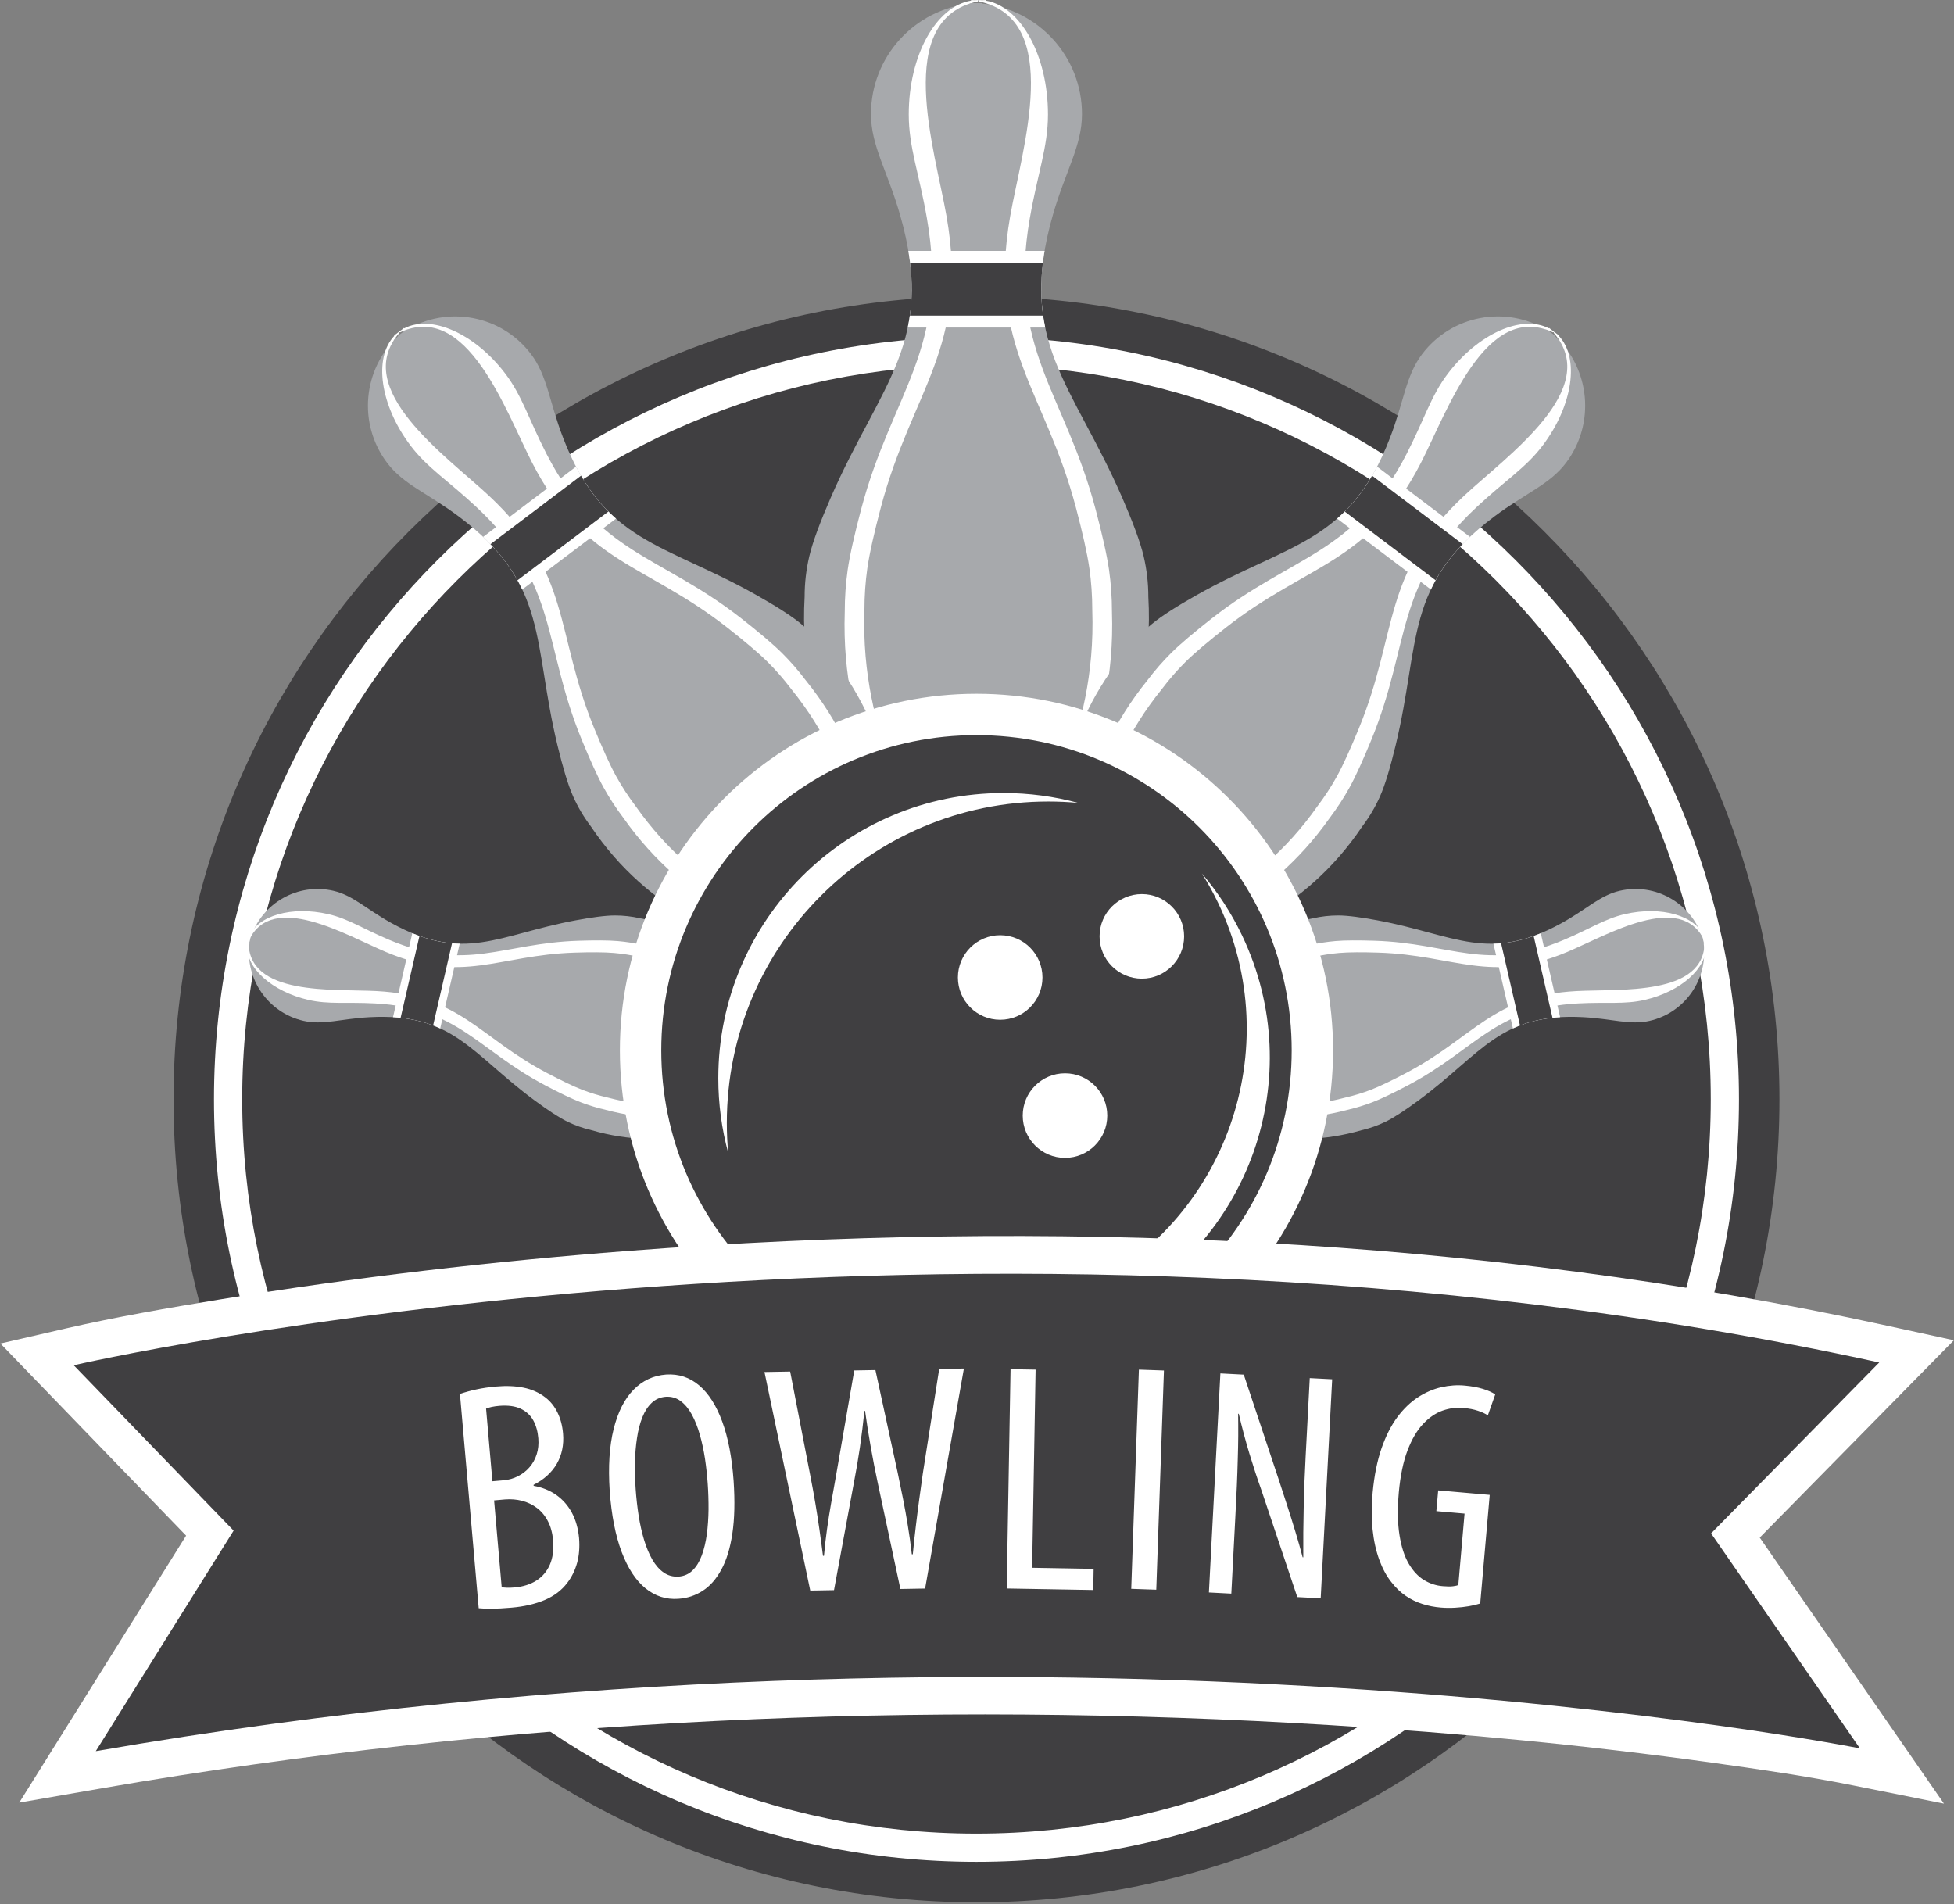 <?xml version="1.0" encoding="UTF-8" standalone="no"?>
<!DOCTYPE svg PUBLIC "-//W3C//DTD SVG 1.1//EN" "http://www.w3.org/Graphics/SVG/1.1/DTD/svg11.dtd">
<svg width="100%" height="100%" viewBox="0 0 786 766" version="1.1" xmlns="http://www.w3.org/2000/svg" xmlns:xlink="http://www.w3.org/1999/xlink" xml:space="preserve" xmlns:serif="http://www.serif.com/" style="fill-rule:evenodd;clip-rule:evenodd;stroke-linejoin:round;stroke-miterlimit:1.414;">
    <rect x="0" y="0" width="786" height="766" fill="#808080" stroke="none"/>
    <g transform="matrix(1,0,0,1,-1998.83,-150.808)">
        <g transform="matrix(4.167,0,0,4.167,0,0)">
            <path d="M573.942,64.798C616.752,64.798 651.455,99.502 651.455,142.31C651.455,185.118 616.752,219.822 573.942,219.822C531.135,219.822 496.432,185.118 496.432,142.31C496.432,99.502 531.135,64.798 573.942,64.798Z" style="fill:rgb(64,63,65);"/>
        </g>
        <g transform="matrix(4.167,0,0,4.167,0,0)">
            <path d="M573.942,68.704C594.268,68.704 612.67,76.943 625.99,90.263C639.311,103.582 647.549,121.985 647.549,142.31C647.549,162.635 639.311,181.037 625.99,194.357C612.67,207.676 594.268,215.916 573.942,215.916C553.617,215.916 535.216,207.676 521.896,194.357C508.576,181.037 500.337,162.635 500.337,142.31C500.337,121.985 508.576,103.582 521.896,90.263C535.216,76.943 553.617,68.704 573.942,68.704ZM624.064,92.189C611.237,79.361 593.517,71.428 573.942,71.428C554.369,71.428 536.647,79.361 523.82,92.189C510.994,105.015 503.061,122.736 503.061,142.31C503.061,161.883 510.994,179.605 523.82,192.432C536.647,205.258 554.369,213.193 573.942,213.193C593.517,213.193 611.237,205.258 624.064,192.432C636.892,179.605 644.826,161.883 644.826,142.31C644.826,122.736 636.892,105.015 624.064,92.189Z" style="fill:white;fill-rule:nonzero;"/>
        </g>
        <g transform="matrix(4.167,0,0,4.167,0,0)">
            <path d="M564.238,118.795C562.434,112.883 556.672,105.932 557.353,93.812C557.353,92.47 557.508,91.165 557.799,89.912C557.799,89.911 557.799,89.911 557.799,89.91C558.132,88.484 558.892,86.494 559.865,84.253C564.655,73.225 570.089,69.181 566.563,56.921C565.349,52.697 563.759,50.271 563.759,47.21C563.759,41.651 567.983,37.082 573.398,36.535C573.398,36.518 573.398,36.499 573.398,36.481C573.582,36.481 573.762,36.485 573.942,36.494C574.123,36.485 574.305,36.481 574.488,36.481C574.488,36.499 574.488,36.518 574.488,36.535C579.901,37.082 584.128,41.651 584.128,47.21C584.128,50.271 582.537,52.697 581.322,56.921C577.797,69.181 583.229,73.225 588.021,84.253C588.994,86.494 589.754,88.484 590.087,89.91C590.087,89.911 590.087,89.911 590.088,89.912L590.087,89.912C590.379,91.165 590.533,92.47 590.533,93.812C591.214,105.932 585.453,112.883 583.648,118.795C581.32,122.127 566.566,122.127 564.238,118.795Z" style="fill:rgb(167,169,172);"/>
        </g>
        <g transform="matrix(4.167,0,0,4.167,0,0)">
            <path d="M567.307,67.812C567.767,65.623 567.845,63.248 567.367,60.408L580.518,60.408C580.039,63.248 580.119,65.623 580.578,67.812L567.307,67.812Z" style="fill:white;"/>
        </g>
        <g transform="matrix(4.167,0,0,4.167,0,0)">
            <path d="M567.704,120.978C566.578,114.888 560.804,107.729 561.228,95.244C561.228,93.862 561.325,92.518 561.506,91.228L561.505,91.228L561.506,91.227C561.714,89.756 562.188,87.708 562.796,85.4C565.786,74.04 571.356,69.875 569.156,57.247C568.397,52.896 567.405,50.399 567.405,47.245C567.405,41.52 570.042,36.813 573.422,36.251C573.422,36.231 573.422,36.213 573.422,36.194C573.537,36.194 573.649,36.198 573.762,36.208C573.875,36.198 573.988,36.194 574.103,36.194C574.103,36.213 574.103,36.231 574.103,36.251L574.125,36.255L574.146,36.251C574.146,36.231 574.146,36.213 574.146,36.194C574.261,36.194 574.374,36.198 574.487,36.208C574.6,36.198 574.713,36.194 574.827,36.194C574.827,36.213 574.827,36.231 574.827,36.251C578.207,36.813 580.844,41.52 580.844,47.245C580.844,50.399 579.852,52.896 579.093,57.247C576.893,69.875 582.463,74.04 585.453,85.4C586.061,87.708 586.535,89.756 586.743,91.226C586.743,91.226 586.743,91.227 586.744,91.228L586.743,91.228C586.924,92.518 587.021,93.862 587.021,95.244C587.445,107.729 581.671,114.888 580.545,120.978C579.786,122.772 576.906,123.627 574.125,123.545C571.343,123.627 568.463,122.772 567.704,120.978ZM574.125,36.273C574.094,36.289 574.018,36.306 574.093,36.326C565.84,38.041 569.933,50.641 571.056,57.082C573.256,69.71 567.686,73.875 564.695,85.234C564.088,87.543 563.613,89.591 563.406,91.061L563.405,91.063C563.223,92.353 563.127,93.698 563.127,95.08C562.703,107.564 568.477,114.723 569.604,120.813C570.189,122.195 572.034,123.021 574.125,123.289C576.215,123.021 578.06,122.195 578.646,120.813C579.771,114.723 585.546,107.564 585.122,95.08C585.122,93.698 585.026,92.353 584.844,91.063L584.843,91.061C584.636,89.591 584.161,87.543 583.554,85.234C580.563,73.875 574.993,69.71 577.193,57.082C578.315,50.641 582.409,38.041 574.156,36.326C574.232,36.306 574.155,36.289 574.125,36.273Z" style="fill:white;"/>
        </g>
        <g transform="matrix(4.167,0,0,4.167,0,0)">
            <path d="M567.51,66.657C567.733,65.1 567.761,63.433 567.535,61.563L580.352,61.563C580.127,63.433 580.152,65.1 580.375,66.657L567.51,66.657Z" style="fill:rgb(64,63,65);"/>
        </g>
        <g transform="matrix(4.167,0,0,4.167,0,0)">
            <path d="M580.382,119.434C582.199,114.473 581.854,106.765 588.567,98.851C589.258,97.936 590.037,97.126 590.882,96.422L590.881,96.422C590.881,96.422 590.882,96.422 590.883,96.421C591.845,95.619 593.388,94.655 595.208,93.629C604.16,88.579 609.949,88.622 613.864,78.445C615.215,74.939 615.379,72.465 616.957,70.378C619.823,66.588 625.061,65.65 629.033,68.069C629.044,68.056 629.053,68.044 629.063,68.031C629.188,68.126 629.309,68.222 629.427,68.321C629.554,68.408 629.681,68.499 629.806,68.593C629.795,68.605 629.785,68.618 629.776,68.63C633.186,71.795 633.711,77.088 630.847,80.878C629.268,82.965 626.933,83.799 623.928,86.053C615.204,92.594 616.823,98.153 614.405,108.142C613.913,110.172 613.407,111.921 612.897,113.064C612.897,113.065 612.897,113.066 612.897,113.066L612.896,113.066C612.451,114.07 611.883,115.04 611.191,115.954C605.407,124.57 597.896,126.34 593.617,129.44C590.312,130.512 580.252,122.906 580.382,119.434Z" style="fill:rgb(167,169,172);"/>
        </g>
        <g transform="matrix(4.167,0,0,4.167,0,0)">
            <path d="M608.757,86.254C610.198,84.999 611.478,83.421 612.615,81.238L621.581,88.017C619.792,89.706 618.621,91.367 617.807,93.096L608.757,86.254Z" style="fill:white;"/>
        </g>
        <g transform="matrix(4.167,0,0,4.167,0,0)">
            <path d="M581.621,122.709C583.992,117.977 583.745,110.118 590.472,101.824C591.183,100.882 591.942,100.015 592.731,99.23L592.732,99.229C593.632,98.334 595.011,97.182 596.616,95.921C604.511,89.717 610.455,89.749 615.465,80.004C617.19,76.646 617.801,74.432 619.427,72.281C622.378,68.378 626.603,66.528 629.197,67.887C629.207,67.874 629.216,67.861 629.225,67.848C629.305,67.907 629.38,67.969 629.451,68.032C629.532,68.085 629.612,68.14 629.689,68.199C629.681,68.212 629.671,68.224 629.66,68.237L629.674,68.253L629.691,68.26C629.701,68.248 629.711,68.234 629.721,68.222C629.798,68.281 629.873,68.342 629.945,68.406C630.026,68.458 630.106,68.513 630.185,68.572C630.174,68.585 630.164,68.598 630.154,68.61C632.169,70.737 631.541,75.306 628.59,79.21C626.965,81.359 624.999,82.55 622.24,85.127C614.23,92.603 615.881,98.314 612.063,107.6C611.287,109.487 610.555,111.13 609.938,112.237C609.938,112.238 609.938,112.238 609.938,112.239C609.398,113.213 608.769,114.179 608.059,115.122C601.912,123.853 594.283,125.757 590.376,129.329C588.934,130.16 586.53,129.259 584.675,127.77C582.736,126.391 581.214,124.324 581.621,122.709ZM629.665,68.264C629.635,68.259 629.573,68.232 629.615,68.284C623.104,65.198 619.399,75.901 616.845,80.871C611.836,90.615 605.891,90.584 597.996,96.787C596.392,98.048 595.012,99.2 594.112,100.095L594.111,100.096C593.322,100.882 592.563,101.749 591.852,102.692C585.126,110.985 585.372,118.843 583.001,123.576C582.688,124.821 583.52,126.335 584.808,127.595C586.37,128.49 588.055,128.878 589.166,128.237C593.073,124.666 600.701,122.761 606.848,114.03C607.561,113.087 608.188,112.121 608.729,111.147L608.729,111.148C608.729,111.147 608.729,111.146 608.729,111.146C609.345,110.037 610.077,108.395 610.854,106.508C614.67,97.222 613.021,91.51 621.029,84.035C625.115,80.221 634.402,73.74 629.658,68.317C629.722,68.342 629.677,68.29 629.665,68.264Z" style="fill:white;"/>
        </g>
        <g transform="matrix(4.167,0,0,4.167,0,0)">
            <path d="M609.491,85.572C610.445,84.625 611.324,83.502 612.134,82.111L620.872,88.718C619.756,89.877 618.914,91.028 618.262,92.203L609.491,85.572Z" style="fill:rgb(64,63,65);"/>
        </g>
        <g transform="matrix(4.167,0,0,4.167,0,0)">
            <path d="M591.982,132.627C595.371,130.676 598.838,126.139 606.407,124.84C607.233,124.65 608.061,124.56 608.874,124.562L608.875,124.562C609.801,124.564 611.136,124.75 612.655,125.033C620.133,126.422 623.396,129.197 630.453,125.285C632.885,123.938 634.154,122.613 636.04,122.179C639.467,121.391 642.884,123.347 643.988,126.607C643.999,126.605 644.011,126.602 644.022,126.599C644.047,126.712 644.07,126.824 644.091,126.938C644.122,127.048 644.149,127.158 644.176,127.271C644.165,127.273 644.153,127.276 644.143,127.278C644.573,130.694 642.356,133.946 638.93,134.734C637.043,135.169 635.322,134.532 632.546,134.383C624.489,133.948 622.768,137.87 616.649,142.388C615.405,143.306 614.285,144.057 613.454,144.464C613.454,144.464 613.453,144.464 613.453,144.465L613.453,144.464C612.722,144.822 611.938,145.102 611.112,145.292C603.737,147.431 598.636,144.865 594.736,144.592C592.352,143.629 590.26,134.534 591.982,132.627Z" style="fill:rgb(167,169,172);"/>
        </g>
        <g transform="matrix(4.167,0,0,4.167,0,0)">
            <path d="M623.846,127.288C625.259,127.261 626.734,126.973 628.417,126.276L630.283,134.382C628.463,134.489 627.011,134.875 625.728,135.468L623.846,127.288Z" style="fill:white;"/>
        </g>
        <g transform="matrix(4.167,0,0,4.167,0,0)">
            <path d="M591.13,135.073C594.723,133.515 598.317,128.941 606.073,127.431C606.926,127.236 607.768,127.104 608.589,127.034L608.589,127.033L608.59,127.033C609.524,126.953 610.855,126.955 612.365,127.002C619.79,127.234 623.147,130.077 630.62,126.929C633.194,125.845 634.592,124.879 636.537,124.432C640.066,123.62 643.34,124.578 644.167,126.582C644.179,126.578 644.19,126.576 644.201,126.573C644.218,126.644 644.231,126.714 644.241,126.785C644.264,126.853 644.282,126.922 644.298,126.993C644.286,126.995 644.275,126.997 644.264,127L644.265,127.015L644.27,127.028C644.281,127.025 644.293,127.023 644.305,127.021C644.32,127.09 644.334,127.161 644.344,127.232C644.366,127.3 644.384,127.369 644.402,127.44C644.389,127.442 644.378,127.444 644.366,127.447C644.499,129.61 641.971,131.904 638.442,132.715C636.499,133.163 634.819,132.905 632.028,133.054C623.932,133.489 622.155,137.514 615.577,140.967C614.24,141.67 613.045,142.253 612.17,142.589C612.169,142.589 612.169,142.589 612.169,142.59L612.168,142.59C611.399,142.884 610.583,143.135 609.731,143.331C602.096,145.363 596.864,142.819 592.951,142.988C591.737,142.774 590.803,141.121 590.458,139.395C590.012,137.691 590.133,135.796 591.13,135.073ZM644.252,127.018C644.238,127.001 644.217,126.956 644.216,127.006C641.988,122.162 634.801,126.472 630.99,128.077C623.52,131.224 620.161,128.382 612.736,128.149C611.227,128.101 609.896,128.1 608.96,128.181L608.959,128.181C608.138,128.252 607.297,128.383 606.444,128.578C598.688,130.088 595.095,134.663 591.501,136.22C590.731,136.778 590.483,138.032 590.615,139.359C591.078,140.609 591.848,141.629 592.782,141.794C596.695,141.625 601.928,144.169 609.563,142.137C610.415,141.941 611.23,141.691 612,141.395L612,141.396C612,141.396 612,141.395 612.001,141.395C612.878,141.059 614.073,140.475 615.41,139.774C621.987,136.319 623.766,132.295 631.862,131.861C635.99,131.639 644.338,132.375 644.225,127.045C644.247,127.089 644.246,127.038 644.252,127.018Z" style="fill:white;"/>
        </g>
        <g transform="matrix(4.167,0,0,4.167,0,0)">
            <path d="M624.586,127.25C625.576,127.166 626.608,126.946 627.729,126.543L629.547,134.442C628.362,134.569 627.338,134.822 626.41,135.18L624.586,127.25Z" style="fill:rgb(64,63,65);"/>
        </g>
        <g transform="matrix(4.167,0,0,4.167,0,0)">
            <path d="M567.52,119.434C565.701,114.473 566.047,106.765 559.335,98.851C558.643,97.936 557.864,97.126 557.02,96.422C557.019,96.422 557.019,96.422 557.019,96.421C556.057,95.619 554.514,94.655 552.693,93.629C543.741,88.579 537.953,88.622 534.037,78.445C532.688,74.939 532.522,72.465 530.944,70.378C528.079,66.588 522.841,65.65 518.867,68.069C518.857,68.056 518.849,68.044 518.84,68.031C518.715,68.126 518.594,68.222 518.476,68.321C518.347,68.408 518.222,68.499 518.097,68.593C518.104,68.605 518.115,68.618 518.125,68.63C514.715,71.795 514.188,77.088 517.055,80.878C518.633,82.965 520.968,83.799 523.973,86.053C532.697,92.594 531.078,98.153 533.496,108.142C533.988,110.172 534.495,111.921 535.004,113.064C535.005,113.065 535.005,113.066 535.005,113.066C535.451,114.07 536.019,115.04 536.711,115.954C542.495,124.57 550.006,126.34 554.285,129.44C557.589,130.512 567.648,122.906 567.52,119.434Z" style="fill:rgb(167,169,172);"/>
        </g>
        <g transform="matrix(4.167,0,0,4.167,0,0)">
            <path d="M539.145,86.254C537.702,84.999 536.424,83.421 535.287,81.238L526.32,88.017C528.109,89.706 529.281,91.367 530.095,93.096L539.145,86.254Z" style="fill:white;"/>
        </g>
        <g transform="matrix(4.167,0,0,4.167,0,0)">
            <path d="M566.281,122.709C563.91,117.977 564.156,110.118 557.431,101.824C556.719,100.882 555.959,100.015 555.171,99.23C555.171,99.23 555.17,99.229 555.168,99.229C554.271,98.334 552.891,97.182 551.286,95.921C543.392,89.717 537.446,89.749 532.437,80.004C530.711,76.646 530.101,74.432 528.476,72.281C525.523,68.378 521.299,66.528 518.705,67.887C518.695,67.874 518.685,67.861 518.676,67.848C518.598,67.907 518.521,67.969 518.451,68.032C518.369,68.085 518.289,68.14 518.211,68.199C518.222,68.212 518.231,68.224 518.24,68.237L518.229,68.253L518.211,68.26C518.2,68.248 518.19,68.234 518.181,68.222C518.103,68.281 518.029,68.342 517.956,68.406C517.875,68.458 517.796,68.513 517.718,68.572C517.727,68.585 517.737,68.598 517.747,68.61C515.732,70.737 516.361,75.306 519.313,79.21C520.938,81.359 522.901,82.55 525.662,85.127C533.672,92.603 532.021,98.314 535.838,107.6C536.613,109.487 537.347,111.13 537.963,112.237C537.963,112.238 537.963,112.238 537.964,112.239C538.504,113.213 539.131,114.179 539.844,115.122C545.99,123.853 553.618,125.757 557.525,129.329C558.967,130.16 561.372,129.259 563.226,127.77C565.165,126.391 566.688,124.324 566.281,122.709ZM518.237,68.264C518.267,68.259 518.328,68.232 518.286,68.284C524.797,65.198 528.502,75.901 531.057,80.871C536.066,90.615 542.012,90.584 549.906,96.787C551.511,98.048 552.891,99.2 553.789,100.095C553.79,100.095 553.79,100.096 553.79,100.096C554.579,100.882 555.339,101.749 556.051,102.692C562.776,110.985 562.529,118.843 564.901,123.576C565.214,124.821 564.382,126.335 563.095,127.595C561.531,128.49 559.848,128.878 558.734,128.237C554.827,124.666 547.2,122.761 541.054,114.03C540.341,113.087 539.715,112.121 539.173,111.147L539.173,111.148C539.173,111.147 539.172,111.146 539.172,111.146C538.556,110.037 537.824,108.395 537.048,106.508C533.232,97.222 534.882,91.51 526.871,84.035C522.787,80.221 513.5,73.74 518.242,68.317C518.181,68.342 518.224,68.29 518.237,68.264Z" style="fill:white;"/>
        </g>
        <g transform="matrix(4.167,0,0,4.167,0,0)">
            <path d="M538.41,85.572C537.456,84.625 536.577,83.502 535.768,82.111L527.029,88.718C528.146,89.877 528.987,91.028 529.639,92.203L538.41,85.572Z" style="fill:rgb(64,63,65);"/>
        </g>
        <g transform="matrix(4.167,0,0,4.167,0,0)">
            <path d="M555.918,132.627C552.53,130.676 549.063,126.139 541.495,124.84C540.667,124.65 539.841,124.56 539.027,124.562L539.026,124.562C538.1,124.564 536.767,124.75 535.246,125.033C527.77,126.422 524.506,129.197 517.448,125.285C515.018,123.938 513.748,122.613 511.86,122.179C508.436,121.391 505.018,123.347 503.914,126.607C503.902,126.605 503.891,126.602 503.88,126.599C503.853,126.712 503.831,126.824 503.812,126.938C503.779,127.048 503.751,127.158 503.726,127.271C503.736,127.273 503.748,127.276 503.76,127.278C503.328,130.694 505.546,133.946 508.973,134.734C510.858,135.169 512.58,134.532 515.354,134.383C523.412,133.948 525.135,137.87 531.253,142.388C532.496,143.306 533.615,144.057 534.447,144.464L534.449,144.465L534.449,144.464C535.179,144.822 535.963,145.102 536.789,145.292C544.165,147.431 549.266,144.865 553.165,144.592C555.549,143.629 557.642,134.534 555.918,132.627Z" style="fill:rgb(167,169,172);"/>
        </g>
        <g transform="matrix(4.167,0,0,4.167,0,0)">
            <path d="M524.057,127.288C522.643,127.261 521.168,126.973 519.482,126.276L517.619,134.382C519.438,134.489 520.891,134.875 522.175,135.468L524.057,127.288Z" style="fill:white;"/>
        </g>
        <g transform="matrix(4.167,0,0,4.167,0,0)">
            <path d="M556.771,135.073C553.178,133.515 549.583,128.941 541.828,127.431C540.977,127.236 540.134,127.104 539.313,127.034L539.313,127.033L539.312,127.034C538.377,126.953 537.047,126.955 535.537,127.002C528.111,127.234 524.754,130.077 517.281,126.929C514.706,125.845 513.31,124.879 511.365,124.432C507.836,123.62 504.561,124.578 503.734,126.582C503.724,126.578 503.711,126.576 503.699,126.573C503.684,126.644 503.671,126.714 503.661,126.785C503.638,126.853 503.62,126.922 503.604,126.993C503.615,126.995 503.627,126.997 503.638,127L503.638,127.015L503.632,127.028C503.62,127.025 503.608,127.023 503.598,127.021C503.58,127.09 503.567,127.161 503.557,127.232C503.536,127.3 503.517,127.369 503.5,127.44C503.511,127.442 503.524,127.444 503.536,127.447C503.403,129.61 505.931,131.904 509.459,132.715C511.403,133.163 513.083,132.905 515.873,133.054C523.968,133.489 525.747,137.514 532.323,140.967C533.661,141.67 534.856,142.253 535.732,142.589L535.733,142.59C536.503,142.884 537.317,143.135 538.17,143.331C545.805,145.363 551.037,142.819 554.95,142.988C556.164,142.774 557.1,141.121 557.443,139.395C557.89,137.691 557.77,135.796 556.771,135.073ZM503.648,127.018C503.663,127.001 503.685,126.956 503.686,127.006C505.913,122.162 513.099,126.472 516.909,128.077C524.382,131.224 527.74,128.382 535.166,128.149C536.676,128.101 538.006,128.1 538.94,128.181L538.941,128.181C539.763,128.252 540.605,128.383 541.457,128.578C549.214,130.088 552.808,134.663 556.4,136.22C557.171,136.778 557.418,138.032 557.286,139.359C556.824,140.609 556.054,141.629 555.118,141.794C551.205,141.625 545.974,144.169 538.338,142.137C537.486,141.941 536.671,141.691 535.901,141.395L535.901,141.396L535.901,141.395C535.024,141.059 533.828,140.475 532.491,139.774C525.914,136.319 524.137,132.295 516.039,131.861C511.91,131.639 503.563,132.375 503.677,127.045C503.654,127.089 503.654,127.038 503.648,127.018Z" style="fill:white;"/>
        </g>
        <g transform="matrix(4.167,0,0,4.167,0,0)">
            <path d="M523.315,127.25C522.323,127.166 521.293,126.946 520.172,126.543L518.354,134.442C519.538,134.569 520.563,134.822 521.49,135.18L523.315,127.25Z" style="fill:rgb(64,63,65);"/>
        </g>
        <g transform="matrix(4.167,0,0,4.167,0,0)">
            <path d="M573.942,103.161C592.954,103.161 608.365,118.572 608.365,137.583C608.365,156.593 592.954,172.005 573.942,172.005C554.933,172.005 539.521,156.593 539.521,137.583C539.521,118.572 554.933,103.161 573.942,103.161Z" style="fill:white;"/>
        </g>
        <g transform="matrix(4.167,0,0,4.167,0,0)">
            <path d="M573.942,107.155C590.748,107.155 604.37,120.778 604.37,137.583C604.37,154.387 590.748,168.01 573.942,168.01C557.139,168.01 543.516,154.387 543.516,137.583C543.516,120.778 557.139,107.155 573.942,107.155Z" style="fill:rgb(64,63,65);"/>
        </g>
        <g transform="matrix(4.167,0,0,4.167,0,0)">
            <path d="M549.977,147.484C549.888,146.528 549.843,145.564 549.843,144.596C549.843,127.458 563.737,113.563 580.875,113.563C581.844,113.563 582.807,113.609 583.762,113.696C581.442,113.069 579.023,112.742 576.559,112.742C561.35,112.742 549.021,125.07 549.021,140.28C549.021,142.744 549.348,145.164 549.977,147.484Z" style="fill:white;"/>
        </g>
        <g transform="matrix(4.167,0,0,4.167,0,0)">
            <path d="M589.908,122.497C592.16,122.497 593.988,124.324 593.988,126.578C593.988,128.832 592.16,130.66 589.908,130.66C587.653,130.66 585.825,128.832 585.825,126.578C585.825,124.324 587.653,122.497 589.908,122.497Z" style="fill:white;"/>
        </g>
        <g transform="matrix(4.167,0,0,4.167,0,0)">
            <path d="M576.23,126.468C578.485,126.468 580.313,128.296 580.313,130.549C580.313,132.804 578.485,134.631 576.23,134.631C573.977,134.631 572.15,132.804 572.15,130.549C572.15,128.296 573.977,126.468 576.23,126.468Z" style="fill:white;"/>
        </g>
        <g transform="matrix(4.167,0,0,4.167,0,0)">
            <path d="M582.488,139.799C584.743,139.799 586.569,141.627 586.569,143.881C586.569,146.135 584.743,147.962 582.488,147.962C580.234,147.962 578.407,146.135 578.407,143.881C578.407,141.627 580.234,139.799 582.488,139.799Z" style="fill:white;"/>
        </g>
        <g transform="matrix(4.167,0,0,4.167,0,0)">
            <path d="M595.704,120.513C596.286,121.439 596.814,122.397 597.287,123.385C603.969,137.381 598.033,154.163 584.037,160.846C575.731,164.812 566.147,164.417 558.296,160.061C566.334,166.166 577.337,167.445 586.677,162.986C600.312,156.476 606.093,140.129 599.583,126.495C598.55,124.33 597.247,122.322 595.704,120.513Z" style="fill:white;"/>
        </g>
        <g transform="matrix(4.167,0,0,4.167,0,0)">
            <path d="M649.553,184.616L667.334,210.298L658.512,208.528C654.058,207.635 649.435,206.968 644.938,206.343C632.771,204.651 620.492,203.486 608.232,202.728C568.791,200.289 528.492,202.058 489.548,208.811L481.539,210.2L497.646,184.429L479.72,165.884L485.982,164.441C490.884,163.312 495.992,162.436 500.951,161.622C513.987,159.481 527.172,157.952 540.344,156.941C580.63,153.844 622.336,155.526 661.864,164.166L668.293,165.57L649.553,184.616Z" style="fill:white;"/>
        </g>
        <g transform="matrix(4.167,0,0,4.167,0,0)">
            <path d="M486.798,167.98C486.798,167.98 572.214,148.288 661.088,167.714L644.856,184.212L659.226,204.967C659.226,204.967 580.994,189.267 488.927,205.233L502.232,183.945L486.798,167.98Z" style="fill:rgb(64,63,65);"/>
        </g>
        <g transform="matrix(4.167,0,0,4.167,0,0)">
            <path d="M525.892,191.436C526.221,191.47 526.637,191.487 527.142,191.485C527.646,191.483 528.279,191.448 529.041,191.382C530.252,191.281 531.322,191.035 532.246,190.649C533.168,190.258 533.903,189.705 534.443,188.985C534.874,188.427 535.186,187.785 535.39,187.063C535.589,186.336 535.65,185.537 535.58,184.66C535.493,183.738 535.264,182.927 534.894,182.229C534.516,181.526 534.015,180.956 533.393,180.51C532.765,180.066 532.035,179.773 531.196,179.62L531.188,179.526C532.19,179.018 532.939,178.342 533.434,177.49C533.921,176.639 534.125,175.669 534.035,174.578C533.97,173.822 533.794,173.149 533.506,172.564C533.224,171.974 532.834,171.483 532.343,171.1C531.729,170.623 531.018,170.302 530.204,170.141C529.396,169.981 528.511,169.948 527.551,170.037C526.879,170.096 526.256,170.187 525.678,170.312C525.105,170.435 524.572,170.582 524.081,170.751L525.892,191.436ZM526.604,172.17C526.739,172.111 526.913,172.053 527.13,172.008C527.341,171.964 527.59,171.926 527.872,171.901C528.723,171.832 529.42,171.928 529.952,172.182C530.489,172.44 530.896,172.814 531.165,173.311C531.435,173.807 531.595,174.387 531.647,175.04C531.691,175.598 531.641,176.112 531.488,176.583C531.335,177.059 531.104,177.474 530.792,177.831C530.482,178.19 530.114,178.474 529.69,178.69C529.268,178.905 528.808,179.041 528.311,179.084L527.215,179.179L526.604,172.17ZM527.378,181.027L528.441,180.933C529.011,180.888 529.557,180.935 530.082,181.068C530.604,181.206 531.082,181.433 531.509,181.753C531.936,182.073 532.289,182.494 532.56,183.011C532.836,183.529 533.007,184.155 533.075,184.879C533.15,185.787 533.045,186.569 532.766,187.219C532.481,187.875 532.048,188.385 531.465,188.762C530.878,189.134 530.171,189.359 529.343,189.431C529.077,189.455 528.84,189.46 528.636,189.456C528.43,189.448 528.255,189.432 528.111,189.413L527.378,181.027ZM543.987,168.878C542.755,168.97 541.708,169.458 540.836,170.348C539.965,171.238 539.327,172.5 538.918,174.135C538.507,175.776 538.385,177.757 538.536,180.092C538.707,182.464 539.099,184.441 539.696,186.016C540.294,187.585 541.059,188.755 541.987,189.509C542.923,190.267 543.979,190.608 545.155,190.526C546.017,190.47 546.797,190.216 547.51,189.757C548.219,189.303 548.821,188.621 549.313,187.71C549.813,186.804 550.167,185.64 550.378,184.225C550.593,182.803 550.631,181.11 550.498,179.13C550.336,176.88 549.973,174.973 549.402,173.423C548.831,171.868 548.088,170.702 547.173,169.926C546.259,169.15 545.193,168.799 543.987,168.878ZM543.948,171.023C544.492,170.99 544.974,171.13 545.389,171.442C545.805,171.754 546.167,172.19 546.473,172.752C546.773,173.313 547.035,173.962 547.238,174.687C547.447,175.418 547.611,176.189 547.735,176.993C547.854,177.798 547.942,178.6 547.998,179.4C548.057,180.236 548.083,181.068 548.078,181.903C548.069,182.738 548.014,183.534 547.915,184.292C547.811,185.05 547.648,185.733 547.428,186.33C547.208,186.928 546.916,187.411 546.548,187.773C546.185,188.133 545.731,188.339 545.193,188.381C544.656,188.414 544.18,188.285 543.755,187.994C543.336,187.703 542.971,187.288 542.655,186.748C542.345,186.208 542.079,185.576 541.86,184.851C541.643,184.132 541.467,183.351 541.334,182.515C541.204,181.68 541.107,180.826 541.045,179.949C540.984,179.081 540.963,178.233 540.977,177.386C540.992,176.547 541.057,175.755 541.173,175.006C541.282,174.258 541.456,173.59 541.689,173.007C541.921,172.424 542.224,171.957 542.594,171.611C542.968,171.259 543.416,171.065 543.948,171.023ZM560.19,189.691L562.086,179.447C562.315,178.27 562.516,177.093 562.689,175.928C562.857,174.762 563.004,173.582 563.124,172.391L563.188,172.389C563.349,173.555 563.532,174.719 563.74,175.888C563.945,177.053 564.168,178.195 564.407,179.312L566.598,189.579L568.984,189.537L572.729,168.296L570.344,168.338L568.76,178.45C568.648,179.254 568.536,180.057 568.425,180.865C568.313,181.673 568.208,182.518 568.103,183.395C567.996,184.271 567.893,185.215 567.796,186.228L567.701,186.229C567.591,185.252 567.459,184.322 567.313,183.44C567.172,182.557 567.015,181.696 566.849,180.861C566.683,180.031 566.511,179.196 566.339,178.367L564.187,168.445L562.146,168.481L560.376,178.691C560.213,179.59 560.061,180.456 559.912,181.297C559.765,182.132 559.633,182.966 559.517,183.796C559.4,184.631 559.3,185.491 559.222,186.377L559.127,186.379C559.018,185.517 558.904,184.671 558.784,183.84C558.665,183.01 558.535,182.179 558.395,181.344C558.255,180.508 558.099,179.647 557.926,178.765L555.958,168.589L553.477,168.632L557.897,189.731L560.19,189.691ZM576.861,189.531L585.217,189.677L585.252,187.635L579.316,187.532L579.65,168.403L577.231,168.361L576.861,189.531ZM589.621,168.403L588.882,189.564L591.3,189.648L592.039,168.488L589.621,168.403ZM598.543,190.026L598.926,182.717C598.984,181.592 599.033,180.568 599.077,179.637C599.115,178.711 599.146,177.853 599.165,177.056C599.191,176.266 599.205,175.512 599.211,174.794C599.212,174.076 599.212,173.368 599.201,172.665L599.264,172.668C599.577,174.006 599.919,175.287 600.29,176.513C600.66,177.738 601.04,178.895 601.43,179.985L604.912,190.36L607.17,190.478L608.278,169.334L606.114,169.221L605.717,176.781C605.669,177.696 605.63,178.559 605.597,179.381C605.569,180.202 605.544,181.003 605.528,181.778C605.51,182.553 605.501,183.329 605.491,184.109C605.487,184.885 605.487,185.693 605.49,186.521L605.427,186.517C605.222,185.736 604.992,184.917 604.729,184.054C604.469,183.196 604.2,182.333 603.92,181.474C603.64,180.61 603.373,179.789 603.115,179.004L599.745,168.887L597.487,168.769L596.38,189.913L598.543,190.026ZM623.487,180.496L618.513,180.06L618.336,182.063L621.059,182.301L620.457,189.186C620.356,189.246 620.185,189.288 619.941,189.315C619.697,189.346 619.371,189.343 618.964,189.307C618.322,189.257 617.719,189.062 617.149,188.717C616.58,188.374 616.091,187.847 615.674,187.144C615.257,186.44 614.959,185.52 614.779,184.39C614.595,183.26 614.573,181.886 614.71,180.264C614.857,178.637 615.144,177.279 615.555,176.196C615.97,175.113 616.47,174.263 617.055,173.647C617.64,173.026 618.271,172.597 618.938,172.361C619.611,172.126 620.279,172.042 620.942,172.106C621.499,172.154 621.97,172.248 622.348,172.376C622.727,172.498 623.045,172.647 623.307,172.818L624.021,170.798C623.723,170.593 623.324,170.417 622.832,170.263C622.336,170.11 621.762,170.007 621.1,169.944C620.348,169.872 619.586,169.926 618.815,170.101C618.043,170.276 617.295,170.599 616.571,171.066C615.847,171.534 615.182,172.174 614.574,172.983C613.973,173.792 613.459,174.799 613.043,175.998C612.628,177.201 612.341,178.621 612.187,180.264C612.068,181.556 612.064,182.75 612.18,183.837C612.294,184.924 612.51,185.889 612.818,186.741C613.128,187.593 613.517,188.317 613.985,188.904C614.41,189.451 614.876,189.902 615.386,190.246C615.893,190.59 616.433,190.852 617,191.028C617.572,191.21 618.167,191.325 618.783,191.373C619.227,191.411 619.684,191.415 620.149,191.387C620.613,191.36 621.054,191.314 621.476,191.24C621.897,191.167 622.262,191.078 622.57,190.979L623.487,180.496Z" style="fill:white;fill-rule:nonzero;"/>
        </g>
    </g>
</svg>
